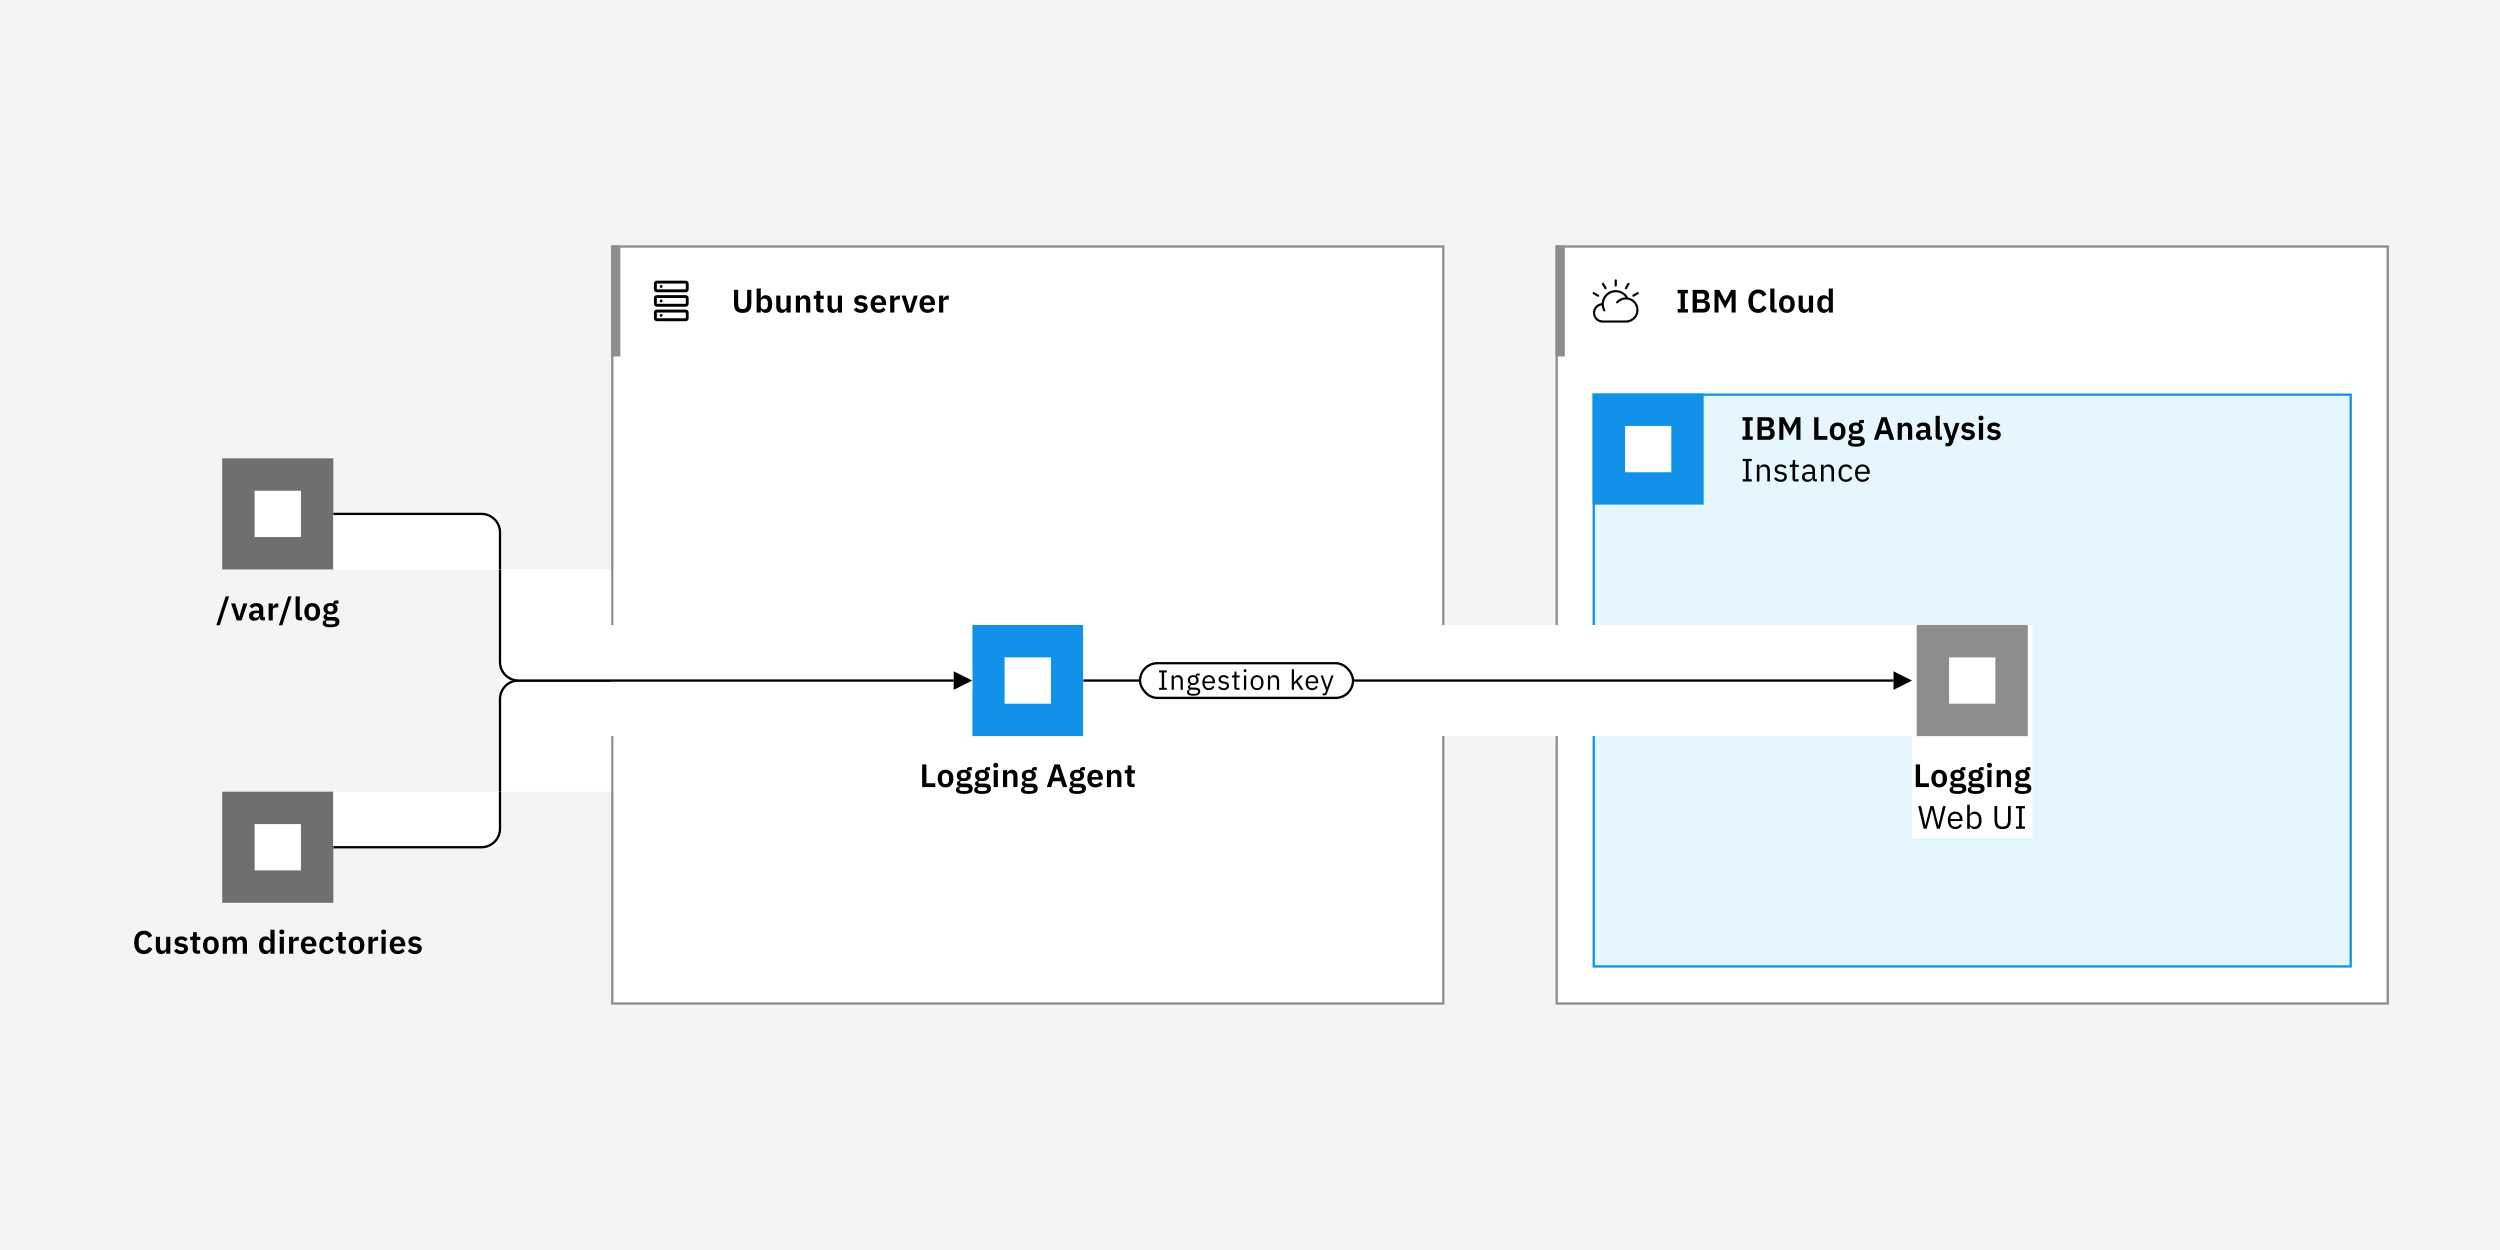 <svg width="1080" height="540" viewBox="0 0 1080 540" fill="none" xmlns="http://www.w3.org/2000/svg">
<rect width="1080" height="540" fill="#F4F4F4"/>
<rect width="1080" height="540" fill="#F4F4F4"/>
<rect x="672.5" y="106.5" width="359" height="327" fill="white" style="mix-blend-mode:multiply"/>
<rect x="673" y="107" width="358" height="326" fill="white"/>
<g clip-path="url(#clip0_1113_50260)">
<path d="M729.18 135H724.742V133.516H726.03V126.712H724.742V125.228H729.18V126.712H727.878V133.516H729.18V135ZM731.228 135V125.228H735.75C737.36 125.228 738.34 126.222 738.34 127.734C738.34 129.218 737.486 129.778 736.59 129.834V129.918C737.444 129.932 738.704 130.534 738.704 132.2C738.704 133.768 737.626 135 736.184 135H731.228ZM733.076 130.814V133.432H735.652C736.352 133.432 736.772 133.054 736.772 132.368V131.892C736.772 131.206 736.352 130.814 735.652 130.814H733.076ZM733.076 126.796V129.302H735.358C736.03 129.302 736.422 128.91 736.422 128.266V127.832C736.422 127.174 736.03 126.796 735.358 126.796H733.076ZM740.671 135V125.228H742.757L745.263 130.002H745.319L747.797 125.228H749.799V135H748.049V127.986H747.993L747.237 129.54L745.235 133.236L743.233 129.54L742.477 127.986H742.421V135H740.671ZM759.523 135.168C756.947 135.168 755.309 133.474 755.309 130.184C755.309 126.894 756.947 125.06 759.523 125.06C761.273 125.06 762.407 125.802 763.093 127.314L761.511 128.154C761.231 127.286 760.615 126.698 759.523 126.698C758.151 126.698 757.269 127.692 757.269 129.358V130.898C757.269 132.578 758.151 133.53 759.523 133.53C760.629 133.53 761.315 132.858 761.637 131.976L763.135 132.858C762.435 134.314 761.273 135.168 759.523 135.168ZM767.518 135H766.552C765.334 135 764.76 134.356 764.76 133.236V124.64H766.552V133.572H767.518V135ZM771.933 135.168C769.847 135.168 768.545 133.684 768.545 131.332C768.545 128.994 769.847 127.524 771.933 127.524C774.033 127.524 775.335 128.994 775.335 131.332C775.335 133.684 774.033 135.168 771.933 135.168ZM771.933 133.726C772.871 133.726 773.459 133.124 773.459 132.018V130.66C773.459 129.568 772.871 128.966 771.933 128.966C771.009 128.966 770.421 129.568 770.421 130.66V132.018C770.421 133.124 771.009 133.726 771.933 133.726ZM781.452 135V133.782H781.382C781.13 134.51 780.542 135.168 779.338 135.168C777.84 135.168 777 134.132 777 132.312V127.692H778.792V132.13C778.792 133.138 779.17 133.684 780.024 133.684C780.738 133.684 781.452 133.306 781.452 132.522V127.692H783.244V135H781.452ZM790.01 135V133.782H789.94C789.674 134.608 788.89 135.168 787.924 135.168C786.09 135.168 785.068 133.782 785.068 131.332C785.068 128.896 786.09 127.524 787.924 127.524C788.89 127.524 789.688 128.056 789.94 128.896H790.01V124.64H791.802V135H790.01ZM788.498 133.684C789.352 133.684 790.01 133.25 790.01 132.494V130.17C790.01 129.456 789.352 128.994 788.498 128.994C787.574 128.994 786.944 129.68 786.944 130.716V131.976C786.944 133.012 787.574 133.684 788.498 133.684Z" fill="black"/>
<g clip-path="url(#clip1_1113_50260)">
<path d="M703.363 128.531C702.742 127.367 701.759 126.437 700.563 125.88C699.367 125.324 698.022 125.171 696.731 125.445C695.441 125.719 694.275 126.406 693.408 127.401C692.542 128.396 692.023 129.646 691.929 130.962C690.856 131.077 689.867 131.599 689.168 132.421C688.468 133.243 688.11 134.302 688.167 135.38C688.224 136.458 688.692 137.473 689.475 138.216C690.258 138.959 691.296 139.374 692.375 139.375H702.375C703.74 139.376 705.055 138.866 706.063 137.947C707.071 137.027 707.699 135.763 707.822 134.404C707.946 133.045 707.557 131.689 706.732 130.603C705.907 129.516 704.705 128.777 703.363 128.531ZM702.375 138.438H692.375C691.543 138.439 690.742 138.125 690.134 137.558C689.526 136.99 689.157 136.213 689.101 135.383C689.046 134.554 689.308 133.734 689.835 133.09C690.362 132.447 691.114 132.028 691.938 131.919C692.004 132.746 692.239 133.551 692.628 134.284C692.656 134.34 692.695 134.39 692.743 134.43C692.79 134.471 692.846 134.501 692.905 134.52C692.965 134.539 693.028 134.546 693.09 134.54C693.152 134.534 693.213 134.516 693.268 134.486C693.323 134.457 693.372 134.416 693.411 134.368C693.45 134.319 693.479 134.263 693.497 134.203C693.514 134.143 693.519 134.08 693.512 134.017C693.504 133.955 693.484 133.895 693.453 133.841C692.834 132.683 692.68 131.332 693.022 130.064C693.365 128.796 694.179 127.706 695.298 127.018C696.416 126.329 697.756 126.094 699.042 126.359C700.328 126.624 701.465 127.371 702.22 128.446C701.471 128.466 700.734 128.641 700.055 128.958C699.376 129.275 698.77 129.728 698.273 130.29C698.231 130.335 698.198 130.389 698.177 130.448C698.156 130.507 698.147 130.569 698.15 130.631C698.153 130.694 698.169 130.755 698.196 130.811C698.223 130.867 698.261 130.917 698.308 130.959C698.355 131 698.409 131.032 698.468 131.051C698.527 131.071 698.59 131.079 698.652 131.075C698.714 131.07 698.775 131.053 698.831 131.025C698.886 130.997 698.936 130.957 698.976 130.91C699.477 130.342 700.112 129.908 700.823 129.649C701.535 129.39 702.3 129.313 703.049 129.425C703.797 129.538 704.506 129.836 705.11 130.293C705.713 130.75 706.193 131.351 706.505 132.042C706.816 132.732 706.95 133.489 706.894 134.244C706.837 134.999 706.592 135.728 706.182 136.364C705.771 137 705.207 137.523 704.542 137.886C703.877 138.248 703.132 138.438 702.375 138.438Z" fill="black"/>
<path d="M707.936 126.409C707.905 126.355 707.864 126.308 707.814 126.27C707.765 126.232 707.709 126.204 707.649 126.188C707.588 126.172 707.526 126.168 707.464 126.176C707.402 126.184 707.343 126.205 707.289 126.236L705.401 127.326C705.346 127.356 705.297 127.397 705.258 127.447C705.218 127.496 705.189 127.553 705.172 127.614C705.155 127.674 705.15 127.738 705.158 127.801C705.166 127.863 705.186 127.924 705.218 127.979C705.25 128.033 705.292 128.081 705.342 128.119C705.392 128.158 705.45 128.185 705.511 128.201C705.572 128.217 705.636 128.22 705.699 128.211C705.761 128.201 705.821 128.18 705.875 128.147L707.762 127.057C707.871 126.994 707.951 126.891 707.984 126.769C708.016 126.648 707.999 126.518 707.936 126.409Z" fill="black"/>
<path d="M702.173 124.919C702.227 124.95 702.286 124.97 702.348 124.978C702.41 124.986 702.472 124.982 702.533 124.966C702.593 124.95 702.649 124.922 702.699 124.884C702.748 124.847 702.789 124.799 702.82 124.745L703.91 122.858C703.972 122.749 703.988 122.62 703.956 122.499C703.923 122.379 703.843 122.276 703.735 122.213C703.627 122.151 703.498 122.133 703.377 122.165C703.256 122.197 703.153 122.276 703.089 122.384L701.999 124.271C701.936 124.38 701.919 124.509 701.952 124.631C701.984 124.752 702.064 124.856 702.173 124.919Z" fill="black"/>
<path d="M698 123.801C698.126 123.801 698.246 123.751 698.335 123.662C698.424 123.573 698.474 123.452 698.474 123.326V121.147C698.475 121.084 698.463 121.022 698.44 120.964C698.416 120.905 698.381 120.852 698.337 120.808C698.293 120.763 698.241 120.728 698.183 120.704C698.125 120.679 698.063 120.667 698 120.667C697.937 120.667 697.875 120.679 697.817 120.704C697.759 120.728 697.707 120.763 697.663 120.808C697.619 120.852 697.584 120.905 697.56 120.964C697.537 121.022 697.525 121.084 697.526 121.147V123.326C697.526 123.452 697.576 123.573 697.665 123.662C697.754 123.751 697.874 123.801 698 123.801Z" fill="black"/>
<path d="M693.18 124.745C693.243 124.853 693.346 124.932 693.467 124.963C693.588 124.995 693.717 124.978 693.826 124.916C693.934 124.853 694.013 124.75 694.046 124.629C694.079 124.509 694.063 124.38 694.001 124.271L692.911 122.383C692.88 122.329 692.839 122.281 692.789 122.243C692.74 122.204 692.683 122.176 692.623 122.16C692.563 122.143 692.5 122.139 692.437 122.147C692.375 122.155 692.316 122.176 692.261 122.207C692.207 122.238 692.16 122.28 692.122 122.33C692.084 122.379 692.056 122.436 692.04 122.496C692.024 122.557 692.02 122.62 692.029 122.682C692.037 122.744 692.058 122.804 692.09 122.858L693.18 124.745Z" fill="black"/>
<path d="M690.599 127.326L688.712 126.236C688.658 126.204 688.598 126.183 688.536 126.175C688.474 126.166 688.411 126.17 688.35 126.186C688.29 126.202 688.233 126.23 688.183 126.268C688.134 126.306 688.092 126.353 688.061 126.407C688.029 126.462 688.009 126.522 688.001 126.584C687.993 126.646 687.997 126.709 688.014 126.769C688.03 126.829 688.058 126.886 688.097 126.935C688.135 126.985 688.183 127.026 688.237 127.057L690.125 128.147C690.179 128.179 690.239 128.199 690.301 128.208C690.363 128.216 690.426 128.213 690.486 128.197C690.547 128.181 690.603 128.153 690.653 128.115C690.703 128.077 690.745 128.029 690.776 127.975C690.807 127.921 690.827 127.861 690.835 127.799C690.843 127.737 690.839 127.674 690.823 127.614C690.806 127.553 690.778 127.497 690.74 127.447C690.701 127.398 690.653 127.357 690.599 127.326Z" fill="black"/>
</g>
<line x1="674" y1="106" x2="674" y2="154" stroke="#8D8D8D" stroke-width="4"/>
</g>
<rect x="672.5" y="106.5" width="359" height="327" stroke="#8D8D8D"/>
<rect x="689" y="171" width="326" height="246" fill="white"/>
<rect x="689" y="171" width="326" height="246" fill="#E5F6FF"/>
<g clip-path="url(#clip2_1113_50260)">
<path d="M757.18 190H752.742V188.516H754.03V181.712H752.742V180.228H757.18V181.712H755.878V188.516H757.18V190ZM759.228 190V180.228H763.75C765.36 180.228 766.34 181.222 766.34 182.734C766.34 184.218 765.486 184.778 764.59 184.834V184.918C765.444 184.932 766.704 185.534 766.704 187.2C766.704 188.768 765.626 190 764.184 190H759.228ZM761.076 185.814V188.432H763.652C764.352 188.432 764.772 188.054 764.772 187.368V186.892C764.772 186.206 764.352 185.814 763.652 185.814H761.076ZM761.076 181.796V184.302H763.358C764.03 184.302 764.422 183.91 764.422 183.266V182.832C764.422 182.174 764.03 181.796 763.358 181.796H761.076ZM768.671 190V180.228H770.757L773.263 185.002H773.319L775.797 180.228H777.799V190H776.049V182.986H775.993L775.237 184.54L773.235 188.236L771.233 184.54L770.477 182.986H770.421V190H768.671ZM789.427 190H783.729V180.228H785.577V188.362H789.427V190ZM793.839 190.168C791.753 190.168 790.451 188.684 790.451 186.332C790.451 183.994 791.753 182.524 793.839 182.524C795.939 182.524 797.241 183.994 797.241 186.332C797.241 188.684 795.939 190.168 793.839 190.168ZM793.839 188.726C794.777 188.726 795.365 188.124 795.365 187.018V185.66C795.365 184.568 794.777 183.966 793.839 183.966C792.915 183.966 792.327 184.568 792.327 185.66V187.018C792.327 188.124 792.915 188.726 793.839 188.726ZM805.584 190.616C805.584 192.142 804.548 192.968 801.748 192.968C799.284 192.968 798.346 192.324 798.346 191.246C798.346 190.434 798.836 189.972 799.648 189.846V189.692C799.046 189.538 798.71 189.062 798.71 188.474C798.71 187.718 799.354 187.34 800.054 187.186V187.13C799.172 186.724 798.724 185.968 798.724 185.002C798.724 183.518 799.774 182.524 801.748 182.524C802.196 182.524 802.658 182.58 803.022 182.706V182.468C803.022 181.754 803.386 181.404 804.058 181.404H805.192V182.776H803.638V182.972C804.394 183.392 804.772 184.106 804.772 185.002C804.772 186.472 803.736 187.452 801.748 187.452C801.328 187.452 800.95 187.41 800.628 187.326C800.348 187.452 800.11 187.662 800.11 187.984C800.11 188.348 800.418 188.53 801.062 188.53H803.022C804.814 188.53 805.584 189.3 805.584 190.616ZM803.904 190.826C803.904 190.364 803.568 190.084 802.658 190.084H800.166C799.9 190.28 799.788 190.546 799.788 190.84C799.788 191.4 800.208 191.736 801.328 191.736H802.224C803.386 191.736 803.904 191.442 803.904 190.826ZM801.748 186.234C802.602 186.234 803.064 185.842 803.064 185.114V184.876C803.064 184.134 802.602 183.756 801.748 183.756C800.894 183.756 800.432 184.134 800.432 184.876V185.114C800.432 185.842 800.894 186.234 801.748 186.234ZM818.326 190H816.408L815.624 187.508H812.152L811.382 190H809.506L812.782 180.228H815.078L818.326 190ZM815.176 185.926L813.916 181.908H813.846L812.6 185.926H815.176ZM821.606 190H819.814V182.692H821.606V183.91H821.676C821.97 183.126 822.586 182.524 823.72 182.524C825.218 182.524 826.058 183.56 826.058 185.38V190H824.266V185.562C824.266 184.526 823.916 183.994 823.062 183.994C822.32 183.994 821.606 184.386 821.606 185.17V190ZM830.01 190.168C828.526 190.168 827.686 189.314 827.686 188.012C827.686 186.514 828.82 185.772 830.808 185.772H832.054V185.24C832.054 184.428 831.648 183.952 830.696 183.952C829.856 183.952 829.38 184.372 829.03 184.876L827.966 183.924C828.498 183.084 829.352 182.524 830.822 182.524C832.796 182.524 833.846 183.462 833.846 185.128V188.572H834.574V190H833.58C832.81 190 832.334 189.496 832.222 188.74H832.138C831.9 189.678 831.102 190.168 830.01 190.168ZM830.612 188.866C831.41 188.866 832.054 188.502 832.054 187.816V186.85H830.906C829.968 186.85 829.506 187.172 829.506 187.746V187.984C829.506 188.572 829.912 188.866 830.612 188.866ZM838.943 190H837.977C836.759 190 836.185 189.356 836.185 188.236V179.64H837.977V188.572H838.943V190ZM843.57 186.556L844.844 182.692H846.524L843.584 191.302C843.22 192.352 842.702 192.8 841.498 192.8H840.42V191.372H841.736L842.072 190.35L839.454 182.692H841.232L842.506 186.556L842.982 188.404H843.066L843.57 186.556ZM850.151 190.168C848.765 190.168 847.855 189.664 847.127 188.824L848.219 187.76C848.751 188.376 849.395 188.754 850.221 188.754C851.075 188.754 851.439 188.432 851.439 187.914C851.439 187.494 851.187 187.228 850.543 187.144L849.815 187.046C848.247 186.85 847.379 186.164 847.379 184.834C847.379 183.42 848.485 182.524 850.151 182.524C851.579 182.524 852.307 182.944 853.007 183.672L851.957 184.722C851.537 184.274 850.921 183.938 850.207 183.938C849.437 183.938 849.101 184.246 849.101 184.694C849.101 185.184 849.367 185.408 850.053 185.52L850.795 185.618C852.391 185.842 853.161 186.556 853.161 187.774C853.161 189.188 851.971 190.168 850.151 190.168ZM855.799 181.628C855.057 181.628 854.749 181.25 854.749 180.732V180.452C854.749 179.934 855.057 179.556 855.799 179.556C856.527 179.556 856.849 179.934 856.849 180.452V180.732C856.849 181.25 856.527 181.628 855.799 181.628ZM854.903 190V182.692H856.695V190H854.903ZM861.326 190.168C859.94 190.168 859.03 189.664 858.302 188.824L859.394 187.76C859.926 188.376 860.57 188.754 861.396 188.754C862.25 188.754 862.614 188.432 862.614 187.914C862.614 187.494 862.362 187.228 861.718 187.144L860.99 187.046C859.422 186.85 858.554 186.164 858.554 184.834C858.554 183.42 859.66 182.524 861.326 182.524C862.754 182.524 863.482 182.944 864.182 183.672L863.132 184.722C862.712 184.274 862.096 183.938 861.382 183.938C860.612 183.938 860.276 184.246 860.276 184.694C860.276 185.184 860.542 185.408 861.228 185.52L861.97 185.618C863.566 185.842 864.336 186.556 864.336 187.774C864.336 189.188 863.146 190.168 861.326 190.168Z" fill="black"/>
<path d="M756.76 208H752.84V207.02H754.212V199.208H752.84V198.228H756.76V199.208H755.388V207.02H756.76V208ZM760.075 208H758.955V200.776H760.075V201.952H760.131C760.481 201.14 761.097 200.608 762.175 200.608C763.659 200.608 764.597 201.616 764.597 203.366V208H763.477V203.562C763.477 202.274 762.917 201.616 761.839 201.616C760.943 201.616 760.075 202.064 760.075 202.988V208ZM769.242 208.168C767.912 208.168 767.03 207.608 766.386 206.754L767.184 206.11C767.744 206.81 768.416 207.216 769.326 207.216C770.278 207.216 770.838 206.782 770.838 206.04C770.838 205.48 770.53 205.046 769.578 204.906L769.004 204.822C767.674 204.626 766.68 204.08 766.68 202.736C766.68 201.308 767.786 200.608 769.256 200.608C770.418 200.608 771.188 201.042 771.777 201.77L771.035 202.442C770.713 201.994 770.097 201.56 769.172 201.56C768.248 201.56 767.758 201.994 767.758 202.68C767.758 203.38 768.248 203.66 769.144 203.8L769.704 203.884C771.301 204.122 771.917 204.822 771.917 205.914C771.917 207.314 770.894 208.168 769.242 208.168ZM776.955 208H775.555C774.785 208 774.365 207.51 774.365 206.81V201.756H773.175V200.776H773.847C774.323 200.776 774.477 200.608 774.477 200.118V198.774H775.485V200.776H777.067V201.756H775.485V207.02H776.955V208ZM784.907 208H784.277C783.451 208 783.115 207.496 783.031 206.824H782.961C782.653 207.706 781.883 208.168 780.875 208.168C779.349 208.168 778.453 207.328 778.453 205.984C778.453 204.626 779.433 203.87 781.533 203.87H782.961V203.156C782.961 202.134 782.401 201.574 781.253 201.574C780.385 201.574 779.811 201.994 779.419 202.652L778.747 202.022C779.139 201.252 780.007 200.608 781.309 200.608C783.045 200.608 784.081 201.518 784.081 203.044V207.02H784.907V208ZM781.057 207.216C782.163 207.216 782.961 206.642 782.961 205.9V204.71H781.477C780.203 204.71 779.629 205.102 779.629 205.802V206.096C779.629 206.81 780.189 207.216 781.057 207.216ZM787.786 208H786.666V200.776H787.786V201.952H787.842C788.192 201.14 788.808 200.608 789.886 200.608C791.37 200.608 792.308 201.616 792.308 203.366V208H791.188V203.562C791.188 202.274 790.628 201.616 789.55 201.616C788.654 201.616 787.786 202.064 787.786 202.988V208ZM797.471 208.168C795.441 208.168 794.251 206.698 794.251 204.388C794.251 202.078 795.441 200.608 797.471 200.608C798.899 200.608 799.753 201.308 800.173 202.302L799.235 202.778C798.969 202.036 798.353 201.602 797.471 201.602C796.141 201.602 795.455 202.512 795.455 203.772V205.004C795.455 206.264 796.141 207.174 797.471 207.174C798.381 207.174 799.039 206.74 799.431 205.914L800.243 206.46C799.781 207.496 798.843 208.168 797.471 208.168ZM804.618 208.168C802.658 208.168 801.37 206.684 801.37 204.388C801.37 202.092 802.658 200.608 804.618 200.608C806.55 200.608 807.74 202.092 807.74 204.136V204.668H802.546V205.004C802.546 206.25 803.344 207.188 804.688 207.188C805.598 207.188 806.298 206.74 806.676 205.942L807.474 206.516C807.012 207.496 805.976 208.168 804.618 208.168ZM804.618 201.546C803.4 201.546 802.546 202.47 802.546 203.73V203.828H806.536V203.674C806.536 202.4 805.766 201.546 804.618 201.546Z" fill="black"/>
<rect width="48" height="48" transform="translate(688 170)" fill="#1192E8"/>
<rect width="20" height="20" transform="translate(702 184)" fill="white" style="mix-blend-mode:multiply"/>
<path d="M719.5 194V197.75H704.5V187.75H711.375V186.5H704.5C704.168 186.5 703.851 186.632 703.616 186.866C703.382 187.101 703.25 187.418 703.25 187.75V197.75C703.25 198.082 703.382 198.399 703.616 198.634C703.851 198.868 704.168 199 704.5 199H709.5V201.5H707V202.75H717V201.5H714.5V199H719.5C719.832 199 720.149 198.868 720.384 198.634C720.618 198.399 720.75 198.082 720.75 197.75V194H719.5ZM713.25 201.5H710.75V199H713.25V201.5Z" fill="white"/>
<path d="M720.75 186.5H713.25V187.75H720.75V186.5Z" fill="white"/>
<path d="M720.75 189H713.25V190.25H720.75V189Z" fill="white"/>
<path d="M717 191.5H713.25V192.75H717V191.5Z" fill="white"/>
</g>
<rect x="688.5" y="170.5" width="327" height="247" stroke="#1192E8"/>
<rect width="52" height="92" transform="translate(826 270)" fill="white" style="mix-blend-mode:multiply"/>
<rect width="48" height="48" transform="translate(828 270)" fill="#8D8D8D"/>
<rect width="20" height="20" transform="translate(842 284)" fill="white" style="mix-blend-mode:multiply"/>
<path d="M852 285.25C850.269 285.25 848.578 285.763 847.139 286.725C845.7 287.686 844.578 289.053 843.916 290.652C843.254 292.25 843.081 294.01 843.418 295.707C843.756 297.404 844.589 298.963 845.813 300.187C847.037 301.411 848.596 302.244 850.293 302.582C851.99 302.919 853.75 302.746 855.348 302.084C856.947 301.422 858.314 300.3 859.275 298.861C860.237 297.422 860.75 295.731 860.75 294C860.75 291.679 859.828 289.454 858.187 287.813C856.546 286.172 854.321 285.25 852 285.25ZM859.5 293.375H855.75C855.677 291.073 855.081 288.818 854.006 286.781C855.487 287.186 856.807 288.036 857.79 289.215C858.772 290.394 859.369 291.846 859.5 293.375ZM852 301.5C851.861 301.509 851.721 301.509 851.581 301.5C850.286 299.435 849.568 297.061 849.5 294.625H854.5C854.438 297.06 853.726 299.433 852.438 301.5C852.292 301.51 852.146 301.51 852 301.5ZM849.5 293.375C849.562 290.94 850.274 288.567 851.563 286.5C851.841 286.469 852.122 286.469 852.4 286.5C853.701 288.563 854.427 290.937 854.5 293.375H849.5ZM849.975 286.781C848.907 288.82 848.317 291.075 848.25 293.375H844.5C844.631 291.846 845.228 290.394 846.21 289.215C847.193 288.036 848.513 287.186 849.994 286.781H849.975ZM844.531 294.625H848.281C848.346 296.925 848.934 299.18 850 301.219C848.524 300.809 847.209 299.958 846.232 298.779C845.254 297.601 844.661 296.151 844.531 294.625ZM854.006 301.219C855.081 299.182 855.677 296.927 855.75 294.625H859.5C859.369 296.154 858.772 297.606 857.79 298.785C856.807 299.964 855.487 300.814 854.006 301.219Z" fill="white"/>
<path d="M833.305 340H827.607V330.228H829.455V338.362H833.305V340ZM837.718 340.168C835.632 340.168 834.33 338.684 834.33 336.332C834.33 333.994 835.632 332.524 837.718 332.524C839.818 332.524 841.12 333.994 841.12 336.332C841.12 338.684 839.818 340.168 837.718 340.168ZM837.718 338.726C838.656 338.726 839.244 338.124 839.244 337.018V335.66C839.244 334.568 838.656 333.966 837.718 333.966C836.794 333.966 836.206 334.568 836.206 335.66V337.018C836.206 338.124 836.794 338.726 837.718 338.726ZM849.462 340.616C849.462 342.142 848.426 342.968 845.626 342.968C843.162 342.968 842.224 342.324 842.224 341.246C842.224 340.434 842.714 339.972 843.526 339.846V339.692C842.924 339.538 842.588 339.062 842.588 338.474C842.588 337.718 843.232 337.34 843.932 337.186V337.13C843.05 336.724 842.602 335.968 842.602 335.002C842.602 333.518 843.652 332.524 845.626 332.524C846.074 332.524 846.536 332.58 846.9 332.706V332.468C846.9 331.754 847.264 331.404 847.936 331.404H849.07V332.776H847.516V332.972C848.272 333.392 848.65 334.106 848.65 335.002C848.65 336.472 847.614 337.452 845.626 337.452C845.206 337.452 844.828 337.41 844.506 337.326C844.226 337.452 843.988 337.662 843.988 337.984C843.988 338.348 844.296 338.53 844.94 338.53H846.9C848.692 338.53 849.462 339.3 849.462 340.616ZM847.782 340.826C847.782 340.364 847.446 340.084 846.536 340.084H844.044C843.778 340.28 843.666 340.546 843.666 340.84C843.666 341.4 844.086 341.736 845.206 341.736H846.102C847.264 341.736 847.782 341.442 847.782 340.826ZM845.626 336.234C846.48 336.234 846.942 335.842 846.942 335.114V334.876C846.942 334.134 846.48 333.756 845.626 333.756C844.772 333.756 844.31 334.134 844.31 334.876V335.114C844.31 335.842 844.772 336.234 845.626 336.234ZM857.333 340.616C857.333 342.142 856.297 342.968 853.497 342.968C851.033 342.968 850.095 342.324 850.095 341.246C850.095 340.434 850.585 339.972 851.397 339.846V339.692C850.795 339.538 850.459 339.062 850.459 338.474C850.459 337.718 851.103 337.34 851.803 337.186V337.13C850.921 336.724 850.473 335.968 850.473 335.002C850.473 333.518 851.523 332.524 853.497 332.524C853.945 332.524 854.407 332.58 854.771 332.706V332.468C854.771 331.754 855.135 331.404 855.807 331.404H856.941V332.776H855.387V332.972C856.143 333.392 856.521 334.106 856.521 335.002C856.521 336.472 855.485 337.452 853.497 337.452C853.077 337.452 852.699 337.41 852.377 337.326C852.097 337.452 851.859 337.662 851.859 337.984C851.859 338.348 852.167 338.53 852.811 338.53H854.771C856.563 338.53 857.333 339.3 857.333 340.616ZM855.653 340.826C855.653 340.364 855.317 340.084 854.407 340.084H851.915C851.649 340.28 851.537 340.546 851.537 340.84C851.537 341.4 851.957 341.736 853.077 341.736H853.973C855.135 341.736 855.653 341.442 855.653 340.826ZM853.497 336.234C854.351 336.234 854.813 335.842 854.813 335.114V334.876C854.813 334.134 854.351 333.756 853.497 333.756C852.643 333.756 852.181 334.134 852.181 334.876V335.114C852.181 335.842 852.643 336.234 853.497 336.234ZM859.424 331.628C858.682 331.628 858.374 331.25 858.374 330.732V330.452C858.374 329.934 858.682 329.556 859.424 329.556C860.152 329.556 860.474 329.934 860.474 330.452V330.732C860.474 331.25 860.152 331.628 859.424 331.628ZM858.528 340V332.692H860.32V340H858.528ZM864.349 340H862.557V332.692H864.349V333.91H864.419C864.713 333.126 865.329 332.524 866.463 332.524C867.961 332.524 868.801 333.56 868.801 335.38V340H867.009V335.562C867.009 334.526 866.659 333.994 865.805 333.994C865.063 333.994 864.349 334.386 864.349 335.17V340ZM877.542 340.616C877.542 342.142 876.506 342.968 873.706 342.968C871.242 342.968 870.304 342.324 870.304 341.246C870.304 340.434 870.794 339.972 871.606 339.846V339.692C871.004 339.538 870.668 339.062 870.668 338.474C870.668 337.718 871.312 337.34 872.012 337.186V337.13C871.13 336.724 870.682 335.968 870.682 335.002C870.682 333.518 871.732 332.524 873.706 332.524C874.154 332.524 874.616 332.58 874.98 332.706V332.468C874.98 331.754 875.344 331.404 876.016 331.404H877.15V332.776H875.596V332.972C876.352 333.392 876.73 334.106 876.73 335.002C876.73 336.472 875.694 337.452 873.706 337.452C873.286 337.452 872.908 337.41 872.586 337.326C872.306 337.452 872.068 337.662 872.068 337.984C872.068 338.348 872.376 338.53 873.02 338.53H874.98C876.772 338.53 877.542 339.3 877.542 340.616ZM875.862 340.826C875.862 340.364 875.526 340.084 874.616 340.084H872.124C871.858 340.28 871.746 340.546 871.746 340.84C871.746 341.4 872.166 341.736 873.286 341.736H874.182C875.344 341.736 875.862 341.442 875.862 340.826ZM873.706 336.234C874.56 336.234 875.022 335.842 875.022 335.114V334.876C875.022 334.134 874.56 333.756 873.706 333.756C872.852 333.756 872.39 334.134 872.39 334.876V335.114C872.39 335.842 872.852 336.234 873.706 336.234Z" fill="black"/>
<path d="M832.327 358H831.025L828.645 348.228H829.891L830.941 352.932L831.753 356.586H831.781L832.691 352.932L833.923 348.228H835.267L836.457 352.932L837.367 356.572H837.409L838.249 352.932L839.355 348.228H840.559L838.053 358H836.751L835.477 353.128L834.581 349.544H834.553L833.629 353.128L832.327 358ZM844.694 358.168C842.734 358.168 841.446 356.684 841.446 354.388C841.446 352.092 842.734 350.608 844.694 350.608C846.626 350.608 847.816 352.092 847.816 354.136V354.668H842.622V355.004C842.622 356.25 843.42 357.188 844.764 357.188C845.674 357.188 846.374 356.74 846.752 355.942L847.55 356.516C847.088 357.496 846.052 358.168 844.694 358.168ZM844.694 351.546C843.476 351.546 842.622 352.47 842.622 353.73V353.828H846.612V353.674C846.612 352.4 845.842 351.546 844.694 351.546ZM849.822 358V347.64H850.942V351.952H850.998C851.376 351.042 852.118 350.608 853.112 350.608C854.918 350.608 856.052 352.078 856.052 354.388C856.052 356.698 854.918 358.168 853.112 358.168C852.118 358.168 851.432 357.72 850.998 356.824H850.942V358H849.822ZM852.804 357.16C854.064 357.16 854.848 356.292 854.848 355.004V353.772C854.848 352.484 854.064 351.616 852.804 351.616C851.782 351.616 850.942 352.204 850.942 353.002V355.69C850.942 356.628 851.782 357.16 852.804 357.16ZM861.614 348.228H862.79V354.276C862.79 356.138 863.392 357.118 865.128 357.118C866.864 357.118 867.466 356.138 867.466 354.276V348.228H868.642V353.996C868.642 356.838 867.69 358.168 865.086 358.168C862.482 358.168 861.614 356.838 861.614 353.996V348.228ZM874.79 358H870.87V357.02H872.242V349.208H870.87V348.228H874.79V349.208H873.418V357.02H874.79V358Z" fill="black"/>
<rect x="432.5" y="254.5" width="100" height="15" rx="7.5" fill="white"/>
<path d="M444.068 266.144C441.956 266.144 440.696 264.656 440.696 261.86C440.696 259.064 441.956 257.48 444.068 257.48C445.46 257.48 446.42 258.152 446.948 259.316L446.132 259.808C445.796 258.944 445.1 258.38 444.068 258.38C442.628 258.38 441.776 259.52 441.776 261.236V262.484C441.776 264.2 442.628 265.244 444.068 265.244C445.136 265.244 445.868 264.644 446.204 263.732L447.008 264.236C446.48 265.412 445.46 266.144 444.068 266.144ZM451.869 266.144C449.709 266.144 448.317 264.62 448.317 261.812C448.317 259.004 449.709 257.48 451.869 257.48C454.029 257.48 455.421 259.004 455.421 261.812C455.421 264.62 454.029 266.144 451.869 266.144ZM451.869 265.244C453.321 265.244 454.341 264.164 454.341 262.508V261.116C454.341 259.46 453.321 258.38 451.869 258.38C450.417 258.38 449.397 259.46 449.397 261.116V262.508C449.397 264.164 450.417 265.244 451.869 265.244ZM459.905 266.144C458.561 266.144 457.613 265.592 456.941 264.68L457.685 264.056C458.273 264.836 458.969 265.256 459.941 265.256C461.141 265.256 461.789 264.632 461.789 263.672C461.789 262.88 461.345 262.484 460.241 262.232L459.557 262.076C458.033 261.728 457.193 261.056 457.193 259.772C457.193 258.284 458.321 257.48 459.965 257.48C461.225 257.48 462.113 257.96 462.737 258.848L461.981 259.4C461.525 258.764 460.889 258.368 459.917 258.368C458.849 258.368 458.189 258.836 458.189 259.736C458.189 260.528 458.705 260.888 459.761 261.128L460.445 261.284C462.077 261.656 462.785 262.376 462.785 263.624C462.785 265.16 461.705 266.144 459.905 266.144ZM470.353 266.144C469.009 266.144 468.061 265.592 467.389 264.68L468.133 264.056C468.721 264.836 469.417 265.256 470.389 265.256C471.589 265.256 472.237 264.632 472.237 263.672C472.237 262.88 471.793 262.484 470.689 262.232L470.005 262.076C468.481 261.728 467.641 261.056 467.641 259.772C467.641 258.284 468.769 257.48 470.413 257.48C471.673 257.48 472.561 257.96 473.185 258.848L472.429 259.4C471.973 258.764 471.337 258.368 470.365 258.368C469.297 258.368 468.637 258.836 468.637 259.736C468.637 260.528 469.153 260.888 470.209 261.128L470.893 261.284C472.525 261.656 473.233 262.376 473.233 263.624C473.233 265.16 472.153 266.144 470.353 266.144ZM477.526 266.144C475.846 266.144 474.742 264.872 474.742 262.904C474.742 260.936 475.846 259.664 477.526 259.664C479.182 259.664 480.202 260.936 480.202 262.688V263.144H475.75V263.432C475.75 264.5 476.434 265.304 477.586 265.304C478.366 265.304 478.966 264.92 479.29 264.236L479.974 264.728C479.578 265.568 478.69 266.144 477.526 266.144ZM477.526 260.468C476.482 260.468 475.75 261.26 475.75 262.34V262.424H479.17V262.292C479.17 261.2 478.51 260.468 477.526 260.468ZM483.064 266H482.104V259.808H483.064V260.948H483.124C483.34 260.36 483.904 259.808 484.912 259.808H485.284V260.768H484.72C483.688 260.768 483.064 261.212 483.064 261.8V266ZM489.432 266H488.316L486.144 259.808H487.104L488.184 262.88L488.856 264.992H488.916L489.588 262.88L490.692 259.808H491.616L489.432 266ZM493.654 258.356C493.246 258.356 493.066 258.14 493.066 257.816V257.66C493.066 257.336 493.246 257.12 493.654 257.12C494.062 257.12 494.242 257.336 494.242 257.66V257.816C494.242 258.14 494.062 258.356 493.654 258.356ZM493.174 266V259.808H494.134V266H493.174ZM498.798 266.144C497.058 266.144 496.038 264.884 496.038 262.904C496.038 260.924 497.058 259.664 498.798 259.664C500.022 259.664 500.754 260.264 501.114 261.116L500.31 261.524C500.082 260.888 499.554 260.516 498.798 260.516C497.658 260.516 497.07 261.296 497.07 262.376V263.432C497.07 264.512 497.658 265.292 498.798 265.292C499.578 265.292 500.142 264.92 500.478 264.212L501.174 264.68C500.778 265.568 499.974 266.144 498.798 266.144ZM505.107 266.144C503.427 266.144 502.323 264.872 502.323 262.904C502.323 260.936 503.427 259.664 505.107 259.664C506.763 259.664 507.783 260.936 507.783 262.688V263.144H503.331V263.432C503.331 264.5 504.015 265.304 505.167 265.304C505.947 265.304 506.547 264.92 506.871 264.236L507.555 264.728C507.159 265.568 506.271 266.144 505.107 266.144ZM505.107 260.468C504.063 260.468 503.331 261.26 503.331 262.34V262.424H506.751V262.292C506.751 261.2 506.091 260.468 505.107 260.468ZM515.9 266H512.54V265.16H513.716V258.464H512.54V257.624H515.9V258.464H514.724V265.16H515.9V266ZM518.061 266V257.624H520.869C522.957 257.624 524.301 259.016 524.301 261.812C524.301 264.608 522.957 266 520.869 266H518.061ZM519.069 265.112H520.869C522.249 265.112 523.221 264.152 523.221 262.496V261.128C523.221 259.472 522.249 258.512 520.869 258.512H519.069V265.112Z" fill="black"/>
<rect x="432.5" y="254.5" width="100" height="15" rx="7.5" stroke="black"/>
<rect x="264.5" y="106.5" width="359" height="327" fill="white"/>
<rect x="265" y="107" width="358" height="326" fill="white"/>
<g clip-path="url(#clip3_1113_50260)">
<path d="M317.078 125.228H318.898V131.234C318.898 132.76 319.43 133.53 320.83 133.53C322.23 133.53 322.762 132.76 322.762 131.234V125.228H324.582V130.996C324.582 133.866 323.56 135.168 320.816 135.168C318.072 135.168 317.078 133.866 317.078 130.996V125.228ZM326.862 135V124.64H328.654V128.896H328.71C328.976 128.056 329.76 127.524 330.726 127.524C332.574 127.524 333.596 128.896 333.596 131.332C333.596 133.782 332.574 135.168 330.726 135.168C329.76 135.168 328.99 134.608 328.71 133.782H328.654V135H326.862ZM330.152 133.684C331.076 133.684 331.72 133.012 331.72 131.976V130.716C331.72 129.68 331.076 128.994 330.152 128.994C329.298 128.994 328.654 129.456 328.654 130.17V132.494C328.654 133.25 329.298 133.684 330.152 133.684ZM339.785 135V133.782H339.715C339.463 134.51 338.875 135.168 337.671 135.168C336.173 135.168 335.333 134.132 335.333 132.312V127.692H337.125V132.13C337.125 133.138 337.503 133.684 338.357 133.684C339.071 133.684 339.785 133.306 339.785 132.522V127.692H341.577V135H339.785ZM345.599 135H343.807V127.692H345.599V128.91H345.669C345.963 128.126 346.579 127.524 347.713 127.524C349.211 127.524 350.051 128.56 350.051 130.38V135H348.259V130.562C348.259 129.526 347.909 128.994 347.055 128.994C346.313 128.994 345.599 129.386 345.599 130.17V135ZM354.479 135C353.247 135 352.589 134.328 352.589 133.138V129.12H351.511V127.692H352.071C352.603 127.692 352.771 127.44 352.771 126.936V125.69H354.381V127.692H355.879V129.12H354.381V133.572H355.767V135H354.479ZM361.962 135V133.782H361.892C361.64 134.51 361.052 135.168 359.848 135.168C358.35 135.168 357.51 134.132 357.51 132.312V127.692H359.302V132.13C359.302 133.138 359.68 133.684 360.534 133.684C361.248 133.684 361.962 133.306 361.962 132.522V127.692H363.754V135H361.962ZM371.847 135.168C370.461 135.168 369.551 134.664 368.823 133.824L369.915 132.76C370.447 133.376 371.091 133.754 371.917 133.754C372.771 133.754 373.135 133.432 373.135 132.914C373.135 132.494 372.883 132.228 372.239 132.144L371.511 132.046C369.943 131.85 369.075 131.164 369.075 129.834C369.075 128.42 370.181 127.524 371.847 127.524C373.275 127.524 374.003 127.944 374.703 128.672L373.653 129.722C373.233 129.274 372.617 128.938 371.903 128.938C371.133 128.938 370.797 129.246 370.797 129.694C370.797 130.184 371.063 130.408 371.749 130.52L372.491 130.618C374.087 130.842 374.857 131.556 374.857 132.774C374.857 134.188 373.667 135.168 371.847 135.168ZM379.553 135.168C377.397 135.168 376.109 133.67 376.109 131.332C376.109 129.022 377.355 127.524 379.497 127.524C381.779 127.524 382.829 129.204 382.829 131.206V131.794H377.971V131.976C377.971 133.026 378.573 133.74 379.749 133.74C380.631 133.74 381.163 133.32 381.611 132.746L382.577 133.824C381.975 134.65 380.911 135.168 379.553 135.168ZM379.525 128.868C378.587 128.868 377.971 129.568 377.971 130.576V130.688H380.967V130.562C380.967 129.554 380.449 128.868 379.525 128.868ZM386.358 135H384.566V127.692H386.358V129.204H386.428C386.61 128.434 387.198 127.692 388.36 127.692H388.752V129.386H388.192C386.988 129.386 386.358 129.722 386.358 130.52V135ZM394.027 135H391.899L389.463 127.692H391.227L392.249 130.842L392.963 133.446H393.061L393.775 130.842L394.769 127.692H396.477L394.027 135ZM400.678 135.168C398.522 135.168 397.234 133.67 397.234 131.332C397.234 129.022 398.48 127.524 400.622 127.524C402.904 127.524 403.954 129.204 403.954 131.206V131.794H399.096V131.976C399.096 133.026 399.698 133.74 400.874 133.74C401.756 133.74 402.288 133.32 402.736 132.746L403.702 133.824C403.1 134.65 402.036 135.168 400.678 135.168ZM400.65 128.868C399.712 128.868 399.096 129.568 399.096 130.576V130.688H402.092V130.562C402.092 129.554 401.574 128.868 400.65 128.868ZM407.482 135H405.69V127.692H407.482V129.204H407.552C407.734 128.434 408.322 127.692 409.484 127.692H409.876V129.386H409.316C408.112 129.386 407.482 129.722 407.482 130.52V135Z" fill="black"/>
<rect width="20" height="20" transform="translate(280 120)" fill="white" style="mix-blend-mode:multiply"/>
<path d="M285.625 124.375C285.97 124.375 286.25 124.095 286.25 123.75C286.25 123.405 285.97 123.125 285.625 123.125C285.28 123.125 285 123.405 285 123.75C285 124.095 285.28 124.375 285.625 124.375Z" fill="black"/>
<path d="M296.25 126.25H283.75C283.419 126.25 283.101 126.118 282.867 125.884C282.632 125.649 282.5 125.331 282.5 125V122.5C282.5 122.169 282.632 121.851 282.867 121.617C283.101 121.382 283.419 121.25 283.75 121.25H296.25C296.581 121.25 296.899 121.382 297.133 121.617C297.368 121.851 297.5 122.169 297.5 122.5V125C297.5 125.331 297.368 125.649 297.133 125.884C296.899 126.118 296.581 126.25 296.25 126.25ZM283.75 122.5V125H296.25V122.5H283.75Z" fill="black"/>
<path d="M285.625 130.625C285.97 130.625 286.25 130.345 286.25 130C286.25 129.655 285.97 129.375 285.625 129.375C285.28 129.375 285 129.655 285 130C285 130.345 285.28 130.625 285.625 130.625Z" fill="black"/>
<path d="M296.25 132.5H283.75C283.419 132.5 283.101 132.368 282.867 132.133C282.632 131.899 282.5 131.581 282.5 131.25V128.75C282.5 128.419 282.632 128.101 282.867 127.866C283.101 127.632 283.419 127.5 283.75 127.5H296.25C296.581 127.5 296.899 127.632 297.133 127.866C297.368 128.101 297.5 128.419 297.5 128.75V131.25C297.5 131.581 297.368 131.899 297.133 132.133C296.899 132.368 296.581 132.5 296.25 132.5ZM283.75 128.75V131.25H296.25V128.75H283.75Z" fill="black"/>
<path d="M285.625 136.875C285.97 136.875 286.25 136.595 286.25 136.25C286.25 135.905 285.97 135.625 285.625 135.625C285.28 135.625 285 135.905 285 136.25C285 136.595 285.28 136.875 285.625 136.875Z" fill="black"/>
<path d="M296.25 138.75H283.75C283.419 138.75 283.101 138.618 282.867 138.383C282.632 138.149 282.5 137.831 282.5 137.5V135C282.5 134.669 282.632 134.351 282.867 134.117C283.101 133.882 283.419 133.75 283.75 133.75H296.25C296.581 133.75 296.899 133.882 297.133 134.117C297.368 134.351 297.5 134.669 297.5 135V137.5C297.5 137.831 297.368 138.149 297.133 138.383C296.899 138.618 296.581 138.75 296.25 138.75ZM283.75 135V137.5H296.25V135H283.75Z" fill="black"/>
<line x1="266" y1="106" x2="266" y2="154" stroke="#8D8D8D" stroke-width="4"/>
</g>
<rect x="264.5" y="106.5" width="359" height="327" stroke="#8D8D8D"/>
<rect width="48" height="48" transform="translate(420 270)" fill="#1192E8"/>
<rect width="20" height="20" transform="translate(434 284)" fill="white" style="mix-blend-mode:multiply"/>
<path d="M444 295.25C444.69 295.25 445.25 294.69 445.25 294C445.25 293.31 444.69 292.75 444 292.75C443.31 292.75 442.75 293.31 442.75 294C442.75 294.69 443.31 295.25 444 295.25Z" fill="white"/>
<path d="M448.861 293.674C448.474 292.69 447.808 291.841 446.944 291.233C446.08 290.624 445.056 290.282 444 290.25C442.944 290.282 441.92 290.624 441.056 291.233C440.192 291.841 439.526 292.69 439.139 293.674L439 294L439.139 294.326C439.526 295.31 440.192 296.158 441.056 296.767C441.92 297.376 442.944 297.718 444 297.75C445.056 297.718 446.08 297.376 446.944 296.767C447.808 296.158 448.474 295.31 448.861 294.326L449 294L448.861 293.674ZM444 296.5C443.506 296.5 443.022 296.353 442.611 296.079C442.2 295.804 441.88 295.414 441.69 294.957C441.501 294.5 441.452 293.997 441.548 293.512C441.644 293.027 441.883 292.582 442.232 292.232C442.582 291.883 443.027 291.644 443.512 291.548C443.997 291.452 444.5 291.501 444.957 291.69C445.414 291.879 445.804 292.2 446.079 292.611C446.353 293.022 446.5 293.506 446.5 294C446.499 294.663 446.236 295.298 445.767 295.767C445.298 296.236 444.663 296.499 444 296.5Z" fill="white"/>
<path d="M451.815 289.085L444.315 284.71C444.219 284.654 444.111 284.625 444 284.625C443.889 284.625 443.781 284.654 443.685 284.71L436.185 289.085C436.091 289.14 436.012 289.219 435.958 289.314C435.904 289.408 435.875 289.516 435.875 289.625V298.375C435.875 298.484 435.904 298.592 435.958 298.686C436.012 298.781 436.091 298.86 436.185 298.915L443.685 303.29C443.781 303.346 443.889 303.375 444 303.375C444.111 303.375 444.219 303.346 444.315 303.29L451.815 298.915C451.909 298.86 451.988 298.781 452.042 298.686C452.096 298.592 452.125 298.484 452.125 298.375V289.625C452.125 289.516 452.096 289.408 452.042 289.314C451.988 289.219 451.909 289.14 451.815 289.085ZM450.875 298.016L444 302.026L437.125 298.016V289.984L444 285.974L450.875 289.984V298.016Z" fill="white"/>
<path d="M404.058 340H398.36V330.228H400.208V338.362H404.058V340ZM408.47 340.168C406.384 340.168 405.082 338.684 405.082 336.332C405.082 333.994 406.384 332.524 408.47 332.524C410.57 332.524 411.872 333.994 411.872 336.332C411.872 338.684 410.57 340.168 408.47 340.168ZM408.47 338.726C409.408 338.726 409.996 338.124 409.996 337.018V335.66C409.996 334.568 409.408 333.966 408.47 333.966C407.546 333.966 406.958 334.568 406.958 335.66V337.018C406.958 338.124 407.546 338.726 408.47 338.726ZM420.215 340.616C420.215 342.142 419.179 342.968 416.379 342.968C413.915 342.968 412.977 342.324 412.977 341.246C412.977 340.434 413.467 339.972 414.279 339.846V339.692C413.677 339.538 413.341 339.062 413.341 338.474C413.341 337.718 413.985 337.34 414.685 337.186V337.13C413.803 336.724 413.355 335.968 413.355 335.002C413.355 333.518 414.405 332.524 416.379 332.524C416.827 332.524 417.289 332.58 417.653 332.706V332.468C417.653 331.754 418.017 331.404 418.689 331.404H419.823V332.776H418.269V332.972C419.025 333.392 419.403 334.106 419.403 335.002C419.403 336.472 418.367 337.452 416.379 337.452C415.959 337.452 415.581 337.41 415.259 337.326C414.979 337.452 414.741 337.662 414.741 337.984C414.741 338.348 415.049 338.53 415.693 338.53H417.653C419.445 338.53 420.215 339.3 420.215 340.616ZM418.535 340.826C418.535 340.364 418.199 340.084 417.289 340.084H414.797C414.531 340.28 414.419 340.546 414.419 340.84C414.419 341.4 414.839 341.736 415.959 341.736H416.855C418.017 341.736 418.535 341.442 418.535 340.826ZM416.379 336.234C417.233 336.234 417.695 335.842 417.695 335.114V334.876C417.695 334.134 417.233 333.756 416.379 333.756C415.525 333.756 415.063 334.134 415.063 334.876V335.114C415.063 335.842 415.525 336.234 416.379 336.234ZM428.086 340.616C428.086 342.142 427.05 342.968 424.25 342.968C421.786 342.968 420.848 342.324 420.848 341.246C420.848 340.434 421.338 339.972 422.15 339.846V339.692C421.548 339.538 421.212 339.062 421.212 338.474C421.212 337.718 421.856 337.34 422.556 337.186V337.13C421.674 336.724 421.226 335.968 421.226 335.002C421.226 333.518 422.276 332.524 424.25 332.524C424.698 332.524 425.16 332.58 425.524 332.706V332.468C425.524 331.754 425.888 331.404 426.56 331.404H427.694V332.776H426.14V332.972C426.896 333.392 427.274 334.106 427.274 335.002C427.274 336.472 426.238 337.452 424.25 337.452C423.83 337.452 423.452 337.41 423.13 337.326C422.85 337.452 422.612 337.662 422.612 337.984C422.612 338.348 422.92 338.53 423.564 338.53H425.524C427.316 338.53 428.086 339.3 428.086 340.616ZM426.406 340.826C426.406 340.364 426.07 340.084 425.16 340.084H422.668C422.402 340.28 422.29 340.546 422.29 340.84C422.29 341.4 422.71 341.736 423.83 341.736H424.726C425.888 341.736 426.406 341.442 426.406 340.826ZM424.25 336.234C425.104 336.234 425.566 335.842 425.566 335.114V334.876C425.566 334.134 425.104 333.756 424.25 333.756C423.396 333.756 422.934 334.134 422.934 334.876V335.114C422.934 335.842 423.396 336.234 424.25 336.234ZM430.176 331.628C429.434 331.628 429.126 331.25 429.126 330.732V330.452C429.126 329.934 429.434 329.556 430.176 329.556C430.904 329.556 431.226 329.934 431.226 330.452V330.732C431.226 331.25 430.904 331.628 430.176 331.628ZM429.28 340V332.692H431.072V340H429.28ZM435.102 340H433.31V332.692H435.102V333.91H435.172C435.466 333.126 436.082 332.524 437.216 332.524C438.714 332.524 439.554 333.56 439.554 335.38V340H437.762V335.562C437.762 334.526 437.412 333.994 436.558 333.994C435.816 333.994 435.102 334.386 435.102 335.17V340ZM448.294 340.616C448.294 342.142 447.258 342.968 444.458 342.968C441.994 342.968 441.056 342.324 441.056 341.246C441.056 340.434 441.546 339.972 442.358 339.846V339.692C441.756 339.538 441.42 339.062 441.42 338.474C441.42 337.718 442.064 337.34 442.764 337.186V337.13C441.882 336.724 441.434 335.968 441.434 335.002C441.434 333.518 442.484 332.524 444.458 332.524C444.906 332.524 445.368 332.58 445.732 332.706V332.468C445.732 331.754 446.096 331.404 446.768 331.404H447.902V332.776H446.348V332.972C447.104 333.392 447.482 334.106 447.482 335.002C447.482 336.472 446.446 337.452 444.458 337.452C444.038 337.452 443.66 337.41 443.338 337.326C443.058 337.452 442.82 337.662 442.82 337.984C442.82 338.348 443.128 338.53 443.772 338.53H445.732C447.524 338.53 448.294 339.3 448.294 340.616ZM446.614 340.826C446.614 340.364 446.278 340.084 445.368 340.084H442.876C442.61 340.28 442.498 340.546 442.498 340.84C442.498 341.4 442.918 341.736 444.038 341.736H444.934C446.096 341.736 446.614 341.442 446.614 340.826ZM444.458 336.234C445.312 336.234 445.774 335.842 445.774 335.114V334.876C445.774 334.134 445.312 333.756 444.458 333.756C443.604 333.756 443.142 334.134 443.142 334.876V335.114C443.142 335.842 443.604 336.234 444.458 336.234ZM461.036 340H459.118L458.334 337.508H454.862L454.092 340H452.216L455.492 330.228H457.788L461.036 340ZM457.886 335.926L456.626 331.908H456.556L455.31 335.926H457.886ZM469.118 340.616C469.118 342.142 468.082 342.968 465.282 342.968C462.818 342.968 461.88 342.324 461.88 341.246C461.88 340.434 462.37 339.972 463.182 339.846V339.692C462.58 339.538 462.244 339.062 462.244 338.474C462.244 337.718 462.888 337.34 463.588 337.186V337.13C462.706 336.724 462.258 335.968 462.258 335.002C462.258 333.518 463.308 332.524 465.282 332.524C465.73 332.524 466.192 332.58 466.556 332.706V332.468C466.556 331.754 466.92 331.404 467.592 331.404H468.726V332.776H467.172V332.972C467.928 333.392 468.306 334.106 468.306 335.002C468.306 336.472 467.27 337.452 465.282 337.452C464.862 337.452 464.484 337.41 464.162 337.326C463.882 337.452 463.644 337.662 463.644 337.984C463.644 338.348 463.952 338.53 464.596 338.53H466.556C468.348 338.53 469.118 339.3 469.118 340.616ZM467.438 340.826C467.438 340.364 467.102 340.084 466.192 340.084H463.7C463.434 340.28 463.322 340.546 463.322 340.84C463.322 341.4 463.742 341.736 464.862 341.736H465.758C466.92 341.736 467.438 341.442 467.438 340.826ZM465.282 336.234C466.136 336.234 466.598 335.842 466.598 335.114V334.876C466.598 334.134 466.136 333.756 465.282 333.756C464.428 333.756 463.966 334.134 463.966 334.876V335.114C463.966 335.842 464.428 336.234 465.282 336.234ZM473.185 340.168C471.029 340.168 469.741 338.67 469.741 336.332C469.741 334.022 470.987 332.524 473.129 332.524C475.411 332.524 476.461 334.204 476.461 336.206V336.794H471.603V336.976C471.603 338.026 472.205 338.74 473.381 338.74C474.263 338.74 474.795 338.32 475.243 337.746L476.209 338.824C475.607 339.65 474.543 340.168 473.185 340.168ZM473.157 333.868C472.219 333.868 471.603 334.568 471.603 335.576V335.688H474.599V335.562C474.599 334.554 474.081 333.868 473.157 333.868ZM479.989 340H478.197V332.692H479.989V333.91H480.059C480.353 333.126 480.969 332.524 482.103 332.524C483.601 332.524 484.441 333.56 484.441 335.38V340H482.649V335.562C482.649 334.526 482.299 333.994 481.445 333.994C480.703 333.994 479.989 334.386 479.989 335.17V340ZM488.87 340C487.638 340 486.98 339.328 486.98 338.138V334.12H485.902V332.692H486.462C486.994 332.692 487.162 332.44 487.162 331.936V330.69H488.772V332.692H490.27V334.12H488.772V338.572H490.158V340H488.87Z" fill="black"/>
<rect width="48" height="48" transform="translate(96 198)" fill="#6F6F6F"/>
<rect width="20" height="20" transform="translate(110 212)" fill="white" style="mix-blend-mode:multiply"/>
<path d="M127.5 227.625H118.75V228.875H127.5V227.625Z" fill="white"/>
<path d="M114.481 228.25L112.869 229.862L113.75 230.75L116.25 228.25L113.75 225.75L112.863 226.631L114.481 228.25Z" fill="white"/>
<path d="M127.5 221.375H118.75V222.625H127.5V221.375Z" fill="white"/>
<path d="M114.481 222L112.869 223.613L113.75 224.5L116.25 222L113.75 219.5L112.863 220.381L114.481 222Z" fill="white"/>
<path d="M127.5 215.125H118.75V216.375H127.5V215.125Z" fill="white"/>
<path d="M114.481 215.75L112.869 217.363L113.75 218.25L116.25 215.75L113.75 213.25L112.863 214.131L114.481 215.75Z" fill="white"/>
<path d="M94.949 270.114H93.451L97.469 257.64H98.967L94.949 270.114ZM104.385 268H102.257L99.821 260.692H101.585L102.607 263.842L103.321 266.446H103.419L104.133 263.842L105.127 260.692H106.835L104.385 268ZM109.873 268.168C108.389 268.168 107.549 267.314 107.549 266.012C107.549 264.514 108.683 263.772 110.671 263.772H111.917V263.24C111.917 262.428 111.511 261.952 110.559 261.952C109.719 261.952 109.243 262.372 108.893 262.876L107.829 261.924C108.361 261.084 109.215 260.524 110.685 260.524C112.659 260.524 113.709 261.462 113.709 263.128V266.572H114.437V268H113.443C112.673 268 112.197 267.496 112.085 266.74H112.001C111.763 267.678 110.965 268.168 109.873 268.168ZM110.475 266.866C111.273 266.866 111.917 266.502 111.917 265.816V264.85H110.769C109.831 264.85 109.369 265.172 109.369 265.746V265.984C109.369 266.572 109.775 266.866 110.475 266.866ZM117.84 268H116.048V260.692H117.84V262.204H117.91C118.092 261.434 118.68 260.692 119.842 260.692H120.234V262.386H119.674C118.47 262.386 117.84 262.722 117.84 263.52V268ZM121.962 270.114H120.464L124.482 257.64H125.98L121.962 270.114ZM130.46 268H129.494C128.276 268 127.702 267.356 127.702 266.236V257.64H129.494V266.572H130.46V268ZM134.875 268.168C132.789 268.168 131.487 266.684 131.487 264.332C131.487 261.994 132.789 260.524 134.875 260.524C136.975 260.524 138.277 261.994 138.277 264.332C138.277 266.684 136.975 268.168 134.875 268.168ZM134.875 266.726C135.813 266.726 136.401 266.124 136.401 265.018V263.66C136.401 262.568 135.813 261.966 134.875 261.966C133.951 261.966 133.363 262.568 133.363 263.66V265.018C133.363 266.124 133.951 266.726 134.875 266.726ZM146.62 268.616C146.62 270.142 145.584 270.968 142.784 270.968C140.32 270.968 139.382 270.324 139.382 269.246C139.382 268.434 139.872 267.972 140.684 267.846V267.692C140.082 267.538 139.746 267.062 139.746 266.474C139.746 265.718 140.39 265.34 141.09 265.186V265.13C140.208 264.724 139.76 263.968 139.76 263.002C139.76 261.518 140.81 260.524 142.784 260.524C143.232 260.524 143.694 260.58 144.058 260.706V260.468C144.058 259.754 144.422 259.404 145.094 259.404H146.228V260.776H144.674V260.972C145.43 261.392 145.808 262.106 145.808 263.002C145.808 264.472 144.772 265.452 142.784 265.452C142.364 265.452 141.986 265.41 141.664 265.326C141.384 265.452 141.146 265.662 141.146 265.984C141.146 266.348 141.454 266.53 142.098 266.53H144.058C145.85 266.53 146.62 267.3 146.62 268.616ZM144.94 268.826C144.94 268.364 144.604 268.084 143.694 268.084H141.202C140.936 268.28 140.824 268.546 140.824 268.84C140.824 269.4 141.244 269.736 142.364 269.736H143.26C144.422 269.736 144.94 269.442 144.94 268.826ZM142.784 264.234C143.638 264.234 144.1 263.842 144.1 263.114V262.876C144.1 262.134 143.638 261.756 142.784 261.756C141.93 261.756 141.468 262.134 141.468 262.876V263.114C141.468 263.842 141.93 264.234 142.784 264.234Z" fill="black"/>
<rect width="48" height="48" transform="translate(96 342)" fill="#6F6F6F"/>
<rect width="20" height="20" transform="translate(110 356)" fill="white" style="mix-blend-mode:multiply"/>
<path d="M127.5 372.25H121.76C121.667 371.989 121.516 371.751 121.32 371.555C121.124 371.358 120.886 371.208 120.625 371.115V367.875H125C125.331 367.875 125.649 367.743 125.883 367.508C126.118 367.274 126.25 366.956 126.25 366.625V358.5C126.25 358.169 126.118 357.851 125.883 357.617C125.649 357.382 125.331 357.25 125 357.25H115C114.669 357.25 114.351 357.382 114.117 357.617C113.882 357.851 113.75 358.169 113.75 358.5V366.625C113.75 366.956 113.882 367.274 114.117 367.508C114.351 367.743 114.669 367.875 115 367.875H119.375V371.115C119.114 371.208 118.876 371.358 118.68 371.555C118.484 371.751 118.333 371.989 118.24 372.25H112.5V373.5H118.24C118.368 373.865 118.605 374.182 118.921 374.406C119.236 374.63 119.613 374.75 120 374.75C120.387 374.75 120.764 374.63 121.079 374.406C121.395 374.182 121.632 373.865 121.76 373.5H127.5V372.25ZM125 363.5H115V361.625H125V363.5ZM125 358.5V360.375H115V358.5H125ZM115 364.75H125V366.625H115V364.75ZM120 373.5C119.876 373.5 119.756 373.463 119.653 373.395C119.55 373.326 119.47 373.228 119.423 373.114C119.375 373 119.363 372.874 119.387 372.753C119.411 372.632 119.471 372.52 119.558 372.433C119.645 372.346 119.757 372.286 119.878 372.262C119.999 372.238 120.125 372.25 120.239 372.298C120.353 372.345 120.451 372.425 120.52 372.528C120.588 372.631 120.625 372.751 120.625 372.875C120.625 373.041 120.559 373.2 120.442 373.317C120.325 373.434 120.166 373.5 120 373.5Z" fill="white"/>
<path d="M62.182 412.168C59.606 412.168 57.968 410.474 57.968 407.184C57.968 403.894 59.606 402.06 62.182 402.06C63.932 402.06 65.066 402.802 65.752 404.314L64.17 405.154C63.89 404.286 63.274 403.698 62.182 403.698C60.81 403.698 59.928 404.692 59.928 406.358V407.898C59.928 409.578 60.81 410.53 62.182 410.53C63.288 410.53 63.974 409.858 64.296 408.976L65.794 409.858C65.094 411.314 63.932 412.168 62.182 412.168ZM71.786 412V410.782H71.716C71.464 411.51 70.876 412.168 69.672 412.168C68.174 412.168 67.334 411.132 67.334 409.312V404.692H69.126V409.13C69.126 410.138 69.504 410.684 70.358 410.684C71.072 410.684 71.786 410.306 71.786 409.522V404.692H73.578V412H71.786ZM78.203 412.168C76.817 412.168 75.906 411.664 75.178 410.824L76.27 409.76C76.802 410.376 77.447 410.754 78.272 410.754C79.126 410.754 79.49 410.432 79.49 409.914C79.49 409.494 79.239 409.228 78.594 409.144L77.867 409.046C76.299 408.85 75.43 408.164 75.43 406.834C75.43 405.42 76.537 404.524 78.203 404.524C79.63 404.524 80.359 404.944 81.058 405.672L80.008 406.722C79.588 406.274 78.972 405.938 78.258 405.938C77.489 405.938 77.153 406.246 77.153 406.694C77.153 407.184 77.418 407.408 78.105 407.52L78.847 407.618C80.442 407.842 81.213 408.556 81.213 409.774C81.213 411.188 80.022 412.168 78.203 412.168ZM85.127 412C83.895 412 83.237 411.328 83.237 410.138V406.12H82.159V404.692H82.719C83.251 404.692 83.419 404.44 83.419 403.936V402.69H85.029V404.692H86.528V406.12H85.029V410.572H86.415V412H85.127ZM91.085 412.168C88.999 412.168 87.697 410.684 87.697 408.332C87.697 405.994 88.999 404.524 91.085 404.524C93.185 404.524 94.487 405.994 94.487 408.332C94.487 410.684 93.185 412.168 91.085 412.168ZM91.085 410.726C92.023 410.726 92.611 410.124 92.611 409.018V407.66C92.611 406.568 92.023 405.966 91.085 405.966C90.161 405.966 89.573 406.568 89.573 407.66V409.018C89.573 410.124 90.161 410.726 91.085 410.726ZM98.028 412H96.236V404.692H98.028V405.91H98.098C98.378 405.14 98.966 404.524 100.058 404.524C101.052 404.524 101.822 405.014 102.172 405.994H102.2C102.466 405.182 103.278 404.524 104.44 404.524C105.868 404.524 106.68 405.56 106.68 407.38V412H104.888V407.562C104.888 406.512 104.51 405.994 103.712 405.994C103.012 405.994 102.354 406.386 102.354 407.17V412H100.562V407.562C100.562 406.512 100.184 405.994 99.386 405.994C98.7 405.994 98.028 406.386 98.028 407.17V412ZM116.828 412V410.782H116.758C116.492 411.608 115.708 412.168 114.742 412.168C112.908 412.168 111.886 410.782 111.886 408.332C111.886 405.896 112.908 404.524 114.742 404.524C115.708 404.524 116.506 405.056 116.758 405.896H116.828V401.64H118.62V412H116.828ZM115.316 410.684C116.17 410.684 116.828 410.25 116.828 409.494V407.17C116.828 406.456 116.17 405.994 115.316 405.994C114.392 405.994 113.762 406.68 113.762 407.716V408.976C113.762 410.012 114.392 410.684 115.316 410.684ZM121.743 403.628C121.001 403.628 120.693 403.25 120.693 402.732V402.452C120.693 401.934 121.001 401.556 121.743 401.556C122.471 401.556 122.793 401.934 122.793 402.452V402.732C122.793 403.25 122.471 403.628 121.743 403.628ZM120.847 412V404.692H122.639V412H120.847ZM126.668 412H124.876V404.692H126.668V406.204H126.738C126.92 405.434 127.508 404.692 128.67 404.692H129.062V406.386H128.502C127.298 406.386 126.668 406.722 126.668 407.52V412ZM133.417 412.168C131.261 412.168 129.973 410.67 129.973 408.332C129.973 406.022 131.219 404.524 133.361 404.524C135.643 404.524 136.693 406.204 136.693 408.206V408.794H131.835V408.976C131.835 410.026 132.437 410.74 133.613 410.74C134.495 410.74 135.027 410.32 135.475 409.746L136.441 410.824C135.839 411.65 134.775 412.168 133.417 412.168ZM133.389 405.868C132.451 405.868 131.835 406.568 131.835 407.576V407.688H134.831V407.562C134.831 406.554 134.313 405.868 133.389 405.868ZM141.314 412.168C139.158 412.168 137.94 410.684 137.94 408.332C137.94 405.994 139.158 404.524 141.314 404.524C142.784 404.524 143.75 405.224 144.184 406.372L142.714 407.03C142.546 406.414 142.084 405.966 141.314 405.966C140.32 405.966 139.816 406.666 139.816 407.688V409.018C139.816 410.04 140.32 410.726 141.314 410.726C142.168 410.726 142.588 410.236 142.854 409.578L144.226 410.236C143.75 411.524 142.728 412.168 141.314 412.168ZM148.05 412C146.818 412 146.16 411.328 146.16 410.138V406.12H145.082V404.692H145.642C146.174 404.692 146.342 404.44 146.342 403.936V402.69H147.952V404.692H149.45V406.12H147.952V410.572H149.338V412H148.05ZM154.008 412.168C151.922 412.168 150.62 410.684 150.62 408.332C150.62 405.994 151.922 404.524 154.008 404.524C156.108 404.524 157.41 405.994 157.41 408.332C157.41 410.684 156.108 412.168 154.008 412.168ZM154.008 410.726C154.946 410.726 155.534 410.124 155.534 409.018V407.66C155.534 406.568 154.946 405.966 154.008 405.966C153.084 405.966 152.496 406.568 152.496 407.66V409.018C152.496 410.124 153.084 410.726 154.008 410.726ZM160.95 412H159.158V404.692H160.95V406.204H161.02C161.202 405.434 161.79 404.692 162.952 404.692H163.344V406.386H162.784C161.58 406.386 160.95 406.722 160.95 407.52V412ZM165.71 403.628C164.968 403.628 164.66 403.25 164.66 402.732V402.452C164.66 401.934 164.968 401.556 165.71 401.556C166.438 401.556 166.76 401.934 166.76 402.452V402.732C166.76 403.25 166.438 403.628 165.71 403.628ZM164.814 412V404.692H166.606V412H164.814ZM171.797 412.168C169.641 412.168 168.353 410.67 168.353 408.332C168.353 406.022 169.599 404.524 171.741 404.524C174.023 404.524 175.073 406.204 175.073 408.206V408.794H170.215V408.976C170.215 410.026 170.817 410.74 171.993 410.74C172.875 410.74 173.407 410.32 173.855 409.746L174.821 410.824C174.219 411.65 173.155 412.168 171.797 412.168ZM171.769 405.868C170.831 405.868 170.215 406.568 170.215 407.576V407.688H173.211V407.562C173.211 406.554 172.693 405.868 171.769 405.868ZM179.204 412.168C177.818 412.168 176.908 411.664 176.18 410.824L177.272 409.76C177.804 410.376 178.448 410.754 179.274 410.754C180.128 410.754 180.492 410.432 180.492 409.914C180.492 409.494 180.24 409.228 179.596 409.144L178.868 409.046C177.3 408.85 176.432 408.164 176.432 406.834C176.432 405.42 177.538 404.524 179.204 404.524C180.632 404.524 181.36 404.944 182.06 405.672L181.01 406.722C180.59 406.274 179.974 405.938 179.26 405.938C178.49 405.938 178.154 406.246 178.154 406.694C178.154 407.184 178.42 407.408 179.106 407.52L179.848 407.618C181.444 407.842 182.214 408.556 182.214 409.774C182.214 411.188 181.024 412.168 179.204 412.168Z" fill="black"/>
<rect width="358" height="48" transform="translate(468 270)" fill="white" style="mix-blend-mode:multiply"/>
<rect width="351" height="0" transform="translate(468 294)" fill="white" style="mix-blend-mode:multiply"/>
<path d="M468 294H819" stroke="black"/>
<rect width="8" height="8" transform="translate(818 290)" fill="white" style="mix-blend-mode:multiply"/>
<path d="M818 290L826 294L818 298L818 290Z" fill="black"/>
<rect x="492.5" y="286.5" width="92" height="15" rx="7.5" fill="white"/>
<path d="M504.08 298H500.72V297.16H501.896V290.464H500.72V289.624H504.08V290.464H502.904V297.16H504.08V298ZM507.105 298H506.145V291.808H507.105V292.816H507.153C507.453 292.12 507.981 291.664 508.905 291.664C510.177 291.664 510.981 292.528 510.981 294.028V298H510.021V294.196C510.021 293.092 509.541 292.528 508.617 292.528C507.849 292.528 507.105 292.912 507.105 293.704V298ZM518.505 298.684C518.505 299.956 517.497 300.544 515.505 300.544C513.573 300.544 512.781 299.992 512.781 299.02C512.781 298.348 513.153 297.988 513.765 297.82V297.688C513.417 297.52 513.213 297.244 513.213 296.824C513.213 296.2 513.657 295.9 514.281 295.744V295.696C513.549 295.348 513.117 294.664 513.117 293.8C513.117 292.54 514.041 291.664 515.445 291.664C515.889 291.664 516.285 291.748 516.621 291.904V291.796C516.621 291.316 516.825 290.968 517.341 290.968H518.265V291.808H517.089V292.204C517.533 292.588 517.797 293.14 517.797 293.8C517.797 295.06 516.873 295.936 515.457 295.936C515.253 295.936 515.037 295.912 514.857 295.876C514.449 295.984 514.041 296.188 514.041 296.572C514.041 296.944 514.425 297.04 514.989 297.04H516.309C517.845 297.04 518.505 297.664 518.505 298.684ZM517.605 298.756C517.605 298.264 517.281 297.94 516.321 297.94H514.257C513.861 298.12 513.681 298.396 513.681 298.78C513.681 299.32 514.053 299.764 515.025 299.764H515.913C516.981 299.764 517.605 299.428 517.605 298.756ZM515.457 295.168C516.273 295.168 516.789 294.784 516.789 293.968V293.632C516.789 292.816 516.273 292.432 515.457 292.432C514.641 292.432 514.125 292.816 514.125 293.632V293.968C514.125 294.784 514.641 295.168 515.457 295.168ZM522.203 298.144C520.523 298.144 519.419 296.872 519.419 294.904C519.419 292.936 520.523 291.664 522.203 291.664C523.859 291.664 524.879 292.936 524.879 294.688V295.144H520.427V295.432C520.427 296.5 521.111 297.304 522.263 297.304C523.043 297.304 523.643 296.92 523.967 296.236L524.651 296.728C524.255 297.568 523.367 298.144 522.203 298.144ZM522.203 292.468C521.159 292.468 520.427 293.26 520.427 294.34V294.424H523.847V294.292C523.847 293.2 523.187 292.468 522.203 292.468ZM528.64 298.144C527.5 298.144 526.744 297.664 526.192 296.932L526.876 296.38C527.356 296.98 527.932 297.328 528.712 297.328C529.528 297.328 530.008 296.956 530.008 296.32C530.008 295.84 529.744 295.468 528.928 295.348L528.436 295.276C527.296 295.108 526.444 294.64 526.444 293.488C526.444 292.264 527.392 291.664 528.652 291.664C529.648 291.664 530.308 292.036 530.812 292.66L530.176 293.236C529.9 292.852 529.372 292.48 528.58 292.48C527.788 292.48 527.368 292.852 527.368 293.44C527.368 294.04 527.788 294.28 528.556 294.4L529.036 294.472C530.404 294.676 530.932 295.276 530.932 296.212C530.932 297.412 530.056 298.144 528.64 298.144ZM535.434 298H534.234C533.574 298 533.214 297.58 533.214 296.98V292.648H532.194V291.808H532.77C533.178 291.808 533.31 291.664 533.31 291.244V290.092H534.174V291.808H535.53V292.648H534.174V297.16H535.434V298ZM537.873 290.356C537.465 290.356 537.285 290.14 537.285 289.816V289.66C537.285 289.336 537.465 289.12 537.873 289.12C538.281 289.12 538.461 289.336 538.461 289.66V289.816C538.461 290.14 538.281 290.356 537.873 290.356ZM537.393 298V291.808H538.353V298H537.393ZM543.053 298.144C541.397 298.144 540.257 296.872 540.257 294.904C540.257 292.936 541.397 291.664 543.053 291.664C544.709 291.664 545.849 292.936 545.849 294.904C545.849 296.872 544.709 298.144 543.053 298.144ZM543.053 297.292C544.085 297.292 544.817 296.656 544.817 295.348V294.46C544.817 293.152 544.085 292.516 543.053 292.516C542.021 292.516 541.289 293.152 541.289 294.46V295.348C541.289 296.656 542.021 297.292 543.053 297.292ZM548.708 298H547.748V291.808H548.708V292.816H548.756C549.056 292.12 549.584 291.664 550.508 291.664C551.78 291.664 552.584 292.528 552.584 294.028V298H551.624V294.196C551.624 293.092 551.144 292.528 550.22 292.528C549.452 292.528 548.708 292.912 548.708 293.704V298ZM558.044 298V289.12H559.004V294.748H559.052L560 293.692L561.752 291.808H562.916L560.624 294.256L563.144 298H561.98L559.928 294.844L559.004 295.792V298H558.044ZM566.821 298.144C565.141 298.144 564.037 296.872 564.037 294.904C564.037 292.936 565.141 291.664 566.821 291.664C568.477 291.664 569.497 292.936 569.497 294.688V295.144H565.045V295.432C565.045 296.5 565.729 297.304 566.881 297.304C567.661 297.304 568.261 296.92 568.585 296.236L569.269 296.728C568.873 297.568 567.985 298.144 566.821 298.144ZM566.821 292.468C565.777 292.468 565.045 293.26 565.045 294.34V294.424H568.465V294.292C568.465 293.2 567.805 292.468 566.821 292.468ZM573.656 296.02L575.156 291.808H576.104L573.332 299.44C573.056 300.184 572.804 300.4 571.892 300.4H571.4V299.56H572.372L572.84 298.24L570.524 291.808H571.484L572.972 296.02L573.26 297.028H573.32L573.656 296.02Z" fill="black"/>
<rect x="492.5" y="286.5" width="92" height="15" rx="7.5" stroke="black"/>
<rect width="180" height="48" transform="translate(240 270)" fill="white" style="mix-blend-mode:multiply"/>
<rect width="173" height="0" transform="translate(240 294)" fill="white" style="mix-blend-mode:multiply"/>
<path d="M240 294H413" stroke="black"/>
<rect width="8" height="8" transform="translate(412 290)" fill="white" style="mix-blend-mode:multiply"/>
<path d="M412 290L420 294L412 298L412 290Z" fill="black"/>
<rect width="72" height="24" transform="translate(216 366) rotate(180)" fill="white" style="mix-blend-mode:multiply"/>
<path d="M144 366L208 366C212.418 366 216 362.418 216 358L216 342" stroke="black"/>
<rect width="48" height="48" transform="translate(216 294)" fill="white" style="mix-blend-mode:multiply"/>
<path d="M264 294L224 294C219.582 294 216 297.582 216 302L216 342" stroke="black"/>
<rect width="72" height="24" transform="matrix(-1 1.39587e-08 6.84945e-07 1 216 222)" fill="white" style="mix-blend-mode:multiply"/>
<path d="M144 222L208 222C212.418 222 216 225.582 216 230L216 246" stroke="black"/>
<rect width="48" height="48" transform="matrix(1 -1.39587e-08 -6.84945e-07 -1 216 294)" fill="white" style="mix-blend-mode:multiply"/>
<path d="M264 294L224 294C219.582 294 216 290.418 216 286L216 246" stroke="black"/>
<defs>
<clipPath id="clip0_1113_50260">
<rect width="360" height="48" fill="white" transform="translate(672 106)"/>
</clipPath>
<clipPath id="clip1_1113_50260">
<rect width="20" height="20" fill="white" transform="translate(688 120)"/>
</clipPath>
<clipPath id="clip2_1113_50260">
<rect width="328" height="48" fill="white" transform="translate(688 170)"/>
</clipPath>
<clipPath id="clip3_1113_50260">
<rect width="360" height="48" fill="white" transform="translate(264 106)"/>
</clipPath>
</defs>
</svg>

